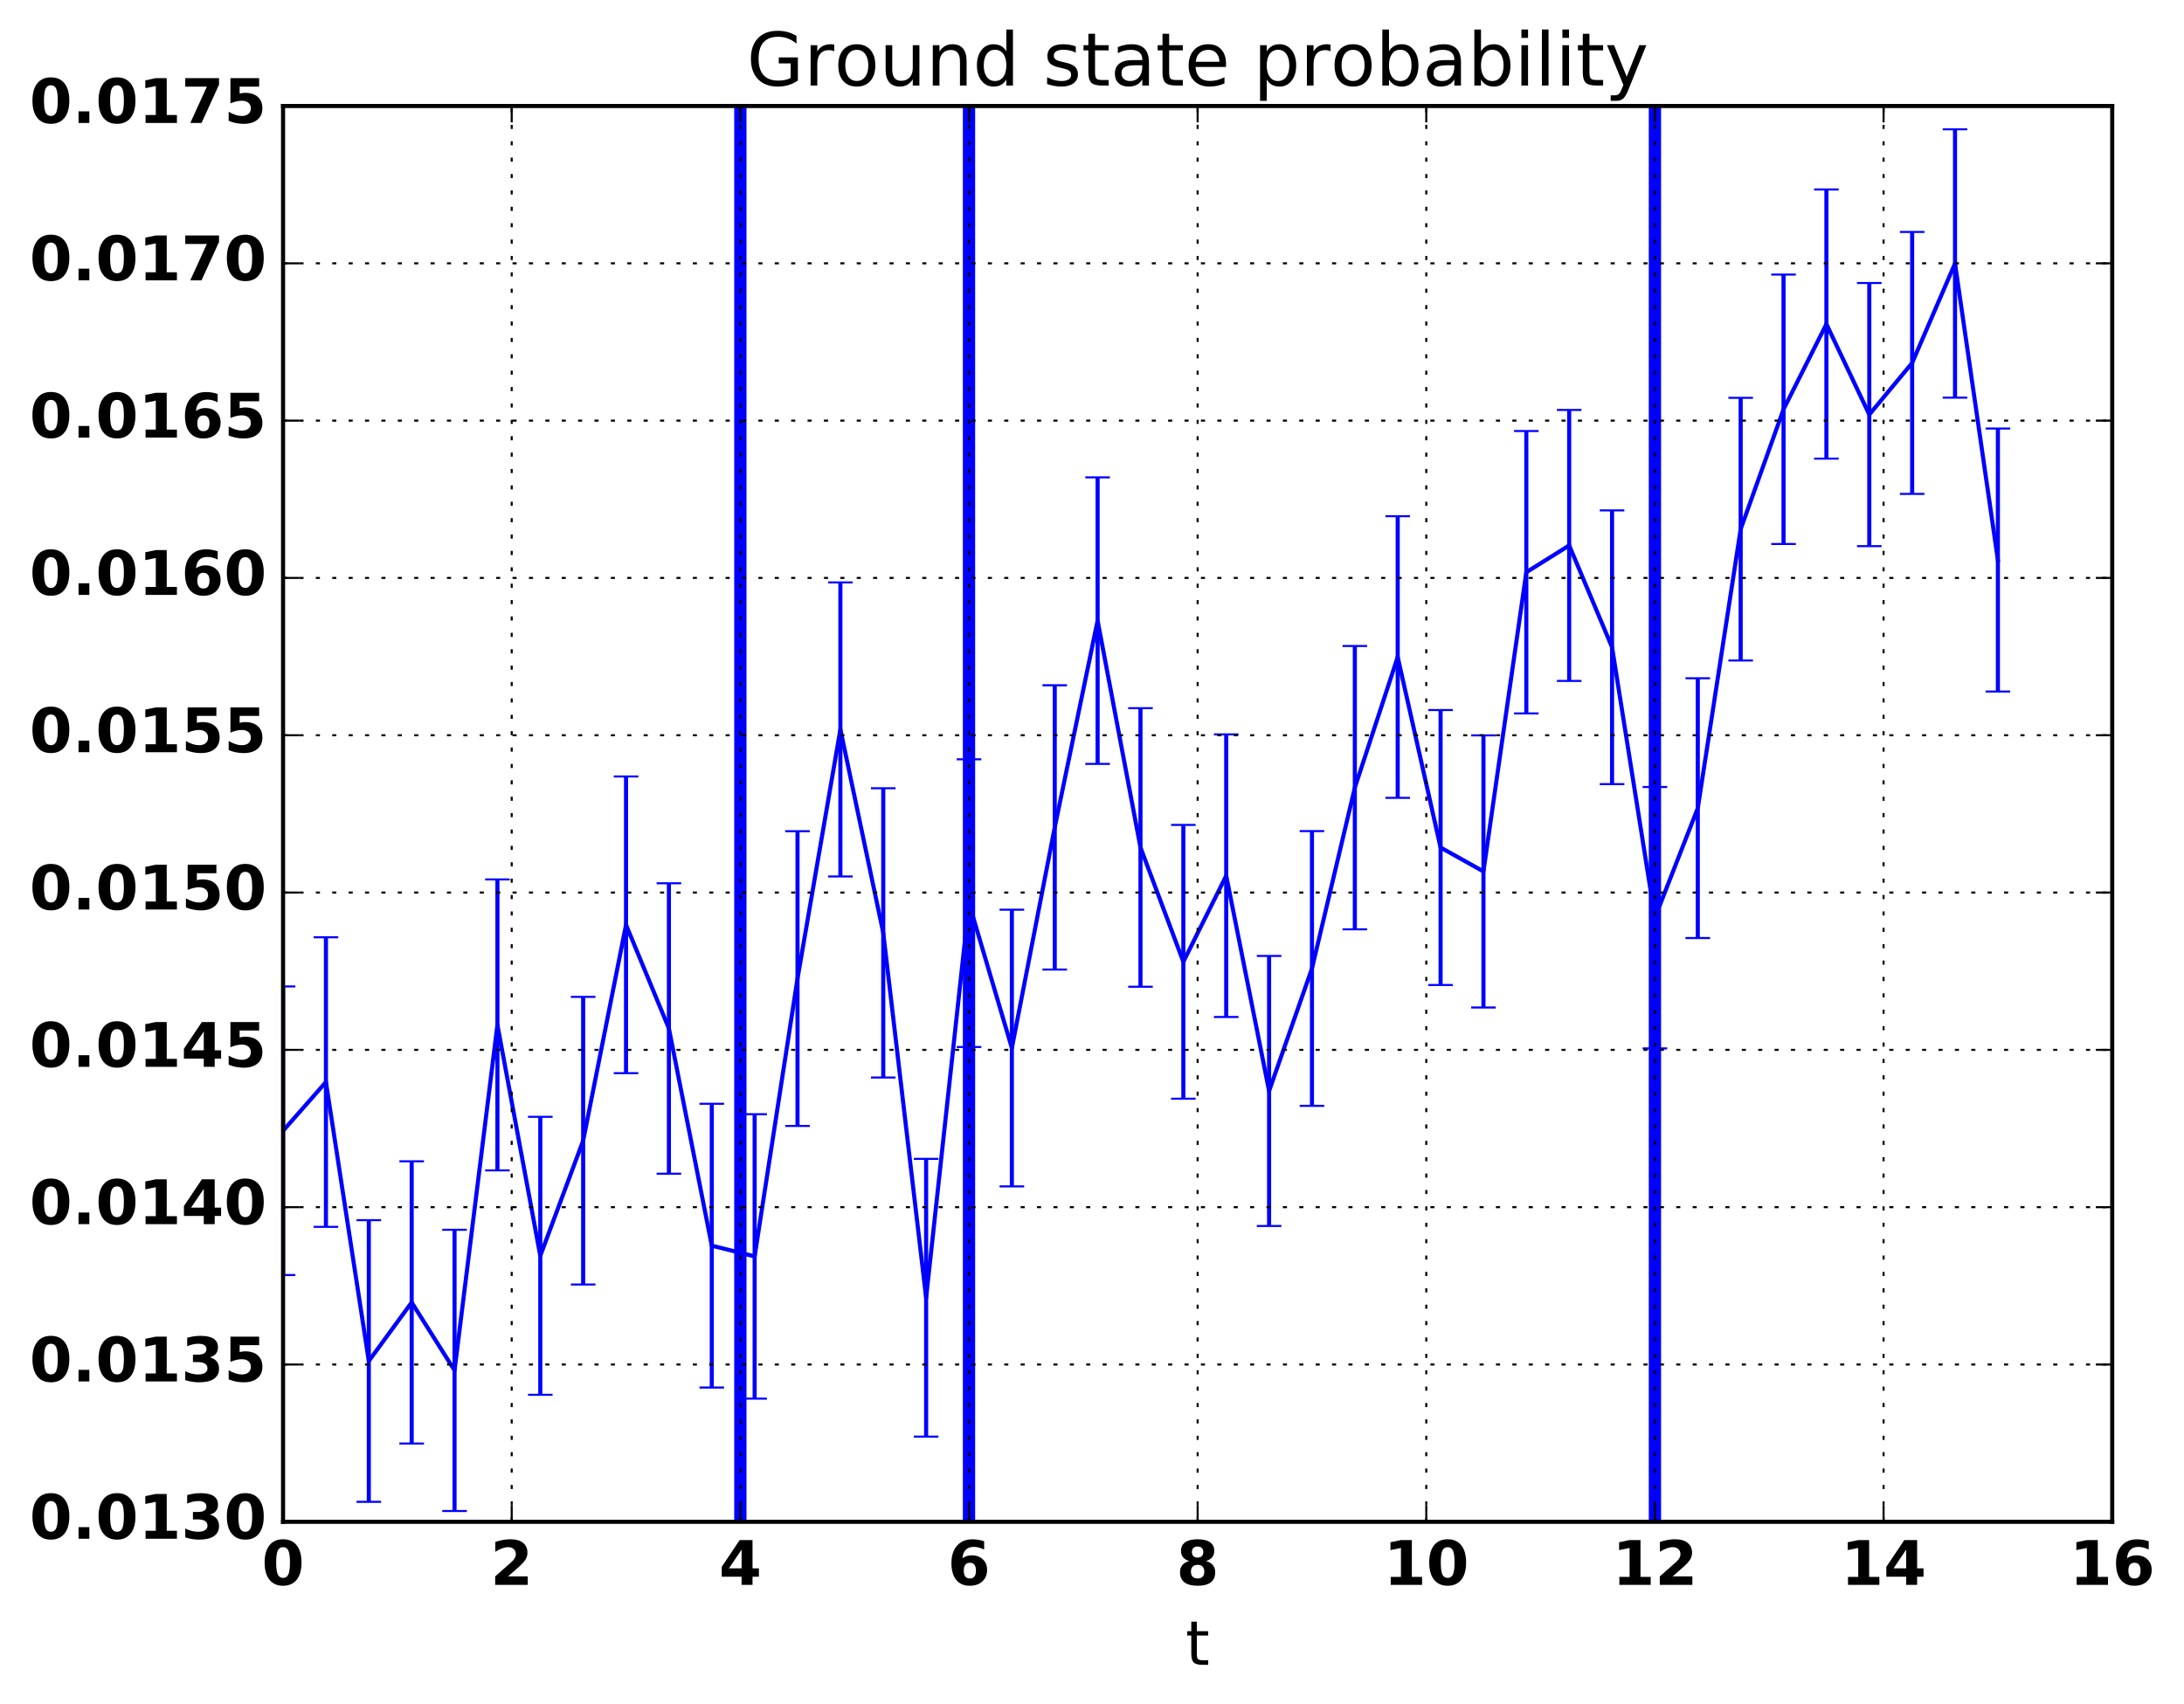 <?xml version="1.0" encoding="utf-8" standalone="no"?>
<!DOCTYPE svg PUBLIC "-//W3C//DTD SVG 1.1//EN"
  "http://www.w3.org/Graphics/SVG/1.1/DTD/svg11.dtd">
<!-- Created with matplotlib (http://matplotlib.org/) -->
<svg height="416pt" version="1.1" viewBox="0 0 533 416" width="533pt" xmlns="http://www.w3.org/2000/svg" xmlns:xlink="http://www.w3.org/1999/xlink">
 <defs>
  <style type="text/css">
*{stroke-linecap:butt;stroke-linejoin:round;stroke-miterlimit:100000;}
  </style>
 </defs>
 <g id="figure_1">
  <g id="patch_1">
   <path d="M 0 416.712 
L 533.118 416.712 
L 533.118 0 
L 0 0 
z
" style="fill:none;"/>
  </g>
  <g id="axes_1">
   <g id="patch_2">
    <path d="M 69.081 371.477 
L 515.481 371.477 
L 515.481 25.877 
L 69.081 25.877 
z
" style="fill:none;"/>
   </g>
   <g id="LineCollection_1">
    <path clip-path="url(#p0fb07e927c)" d="M 69.081 311.244 
L 69.081 240.8 
" style="fill:none;stroke:#0000ff;"/>
    <path clip-path="url(#p0fb07e927c)" d="M 79.544 299.479 
L 79.544 228.793 
" style="fill:none;stroke:#0000ff;"/>
    <path clip-path="url(#p0fb07e927c)" d="M 90.006 366.605 
L 90.006 297.849 
" style="fill:none;stroke:#0000ff;"/>
    <path clip-path="url(#p0fb07e927c)" d="M 100.469 352.373 
L 100.469 283.476 
" style="fill:none;stroke:#0000ff;"/>
    <path clip-path="url(#p0fb07e927c)" d="M 110.931 368.84 
L 110.931 300.196 
" style="fill:none;stroke:#0000ff;"/>
    <path clip-path="url(#p0fb07e927c)" d="M 121.394 285.692 
L 121.394 214.672 
" style="fill:none;stroke:#0000ff;"/>
    <path clip-path="url(#p0fb07e927c)" d="M 131.856 340.476 
L 131.856 272.624 
" style="fill:none;stroke:#0000ff;"/>
    <path clip-path="url(#p0fb07e927c)" d="M 142.319 313.555 
L 142.319 243.34 
" style="fill:none;stroke:#0000ff;"/>
    <path clip-path="url(#p0fb07e927c)" d="M 152.781 261.958 
L 152.781 189.547 
" style="fill:none;stroke:#0000ff;"/>
    <path clip-path="url(#p0fb07e927c)" d="M 163.244 286.506 
L 163.244 215.613 
" style="fill:none;stroke:#0000ff;"/>
    <path clip-path="url(#p0fb07e927c)" d="M 173.706 338.703 
L 173.706 269.43 
" style="fill:none;stroke:#0000ff;"/>
    <path clip-path="url(#p0fb07e927c)" d="M 184.169 341.412 
L 184.169 271.973 
" style="fill:none;stroke:#0000ff;"/>
    <path clip-path="url(#p0fb07e927c)" d="M 194.631 274.853 
L 194.631 202.9 
" style="fill:none;stroke:#0000ff;"/>
    <path clip-path="url(#p0fb07e927c)" d="M 205.094 213.948 
L 205.094 142.172 
" style="fill:none;stroke:#0000ff;"/>
    <path clip-path="url(#p0fb07e927c)" d="M 215.556 263.029 
L 215.556 192.409 
" style="fill:none;stroke:#0000ff;"/>
    <path clip-path="url(#p0fb07e927c)" d="M 226.019 350.685 
L 226.019 282.883 
" style="fill:none;stroke:#0000ff;"/>
    <path clip-path="url(#p0fb07e927c)" d="M 236.481 255.573 
L 236.481 185.354 
" style="fill:none;stroke:#0000ff;"/>
    <path clip-path="url(#p0fb07e927c)" d="M 246.944 289.599 
L 246.944 222.066 
" style="fill:none;stroke:#0000ff;"/>
    <path clip-path="url(#p0fb07e927c)" d="M 257.406 236.671 
L 257.406 167.276 
" style="fill:none;stroke:#0000ff;"/>
    <path clip-path="url(#p0fb07e927c)" d="M 267.869 186.47 
L 267.869 116.533 
" style="fill:none;stroke:#0000ff;"/>
    <path clip-path="url(#p0fb07e927c)" d="M 278.331 240.862 
L 278.331 172.874 
" style="fill:none;stroke:#0000ff;"/>
    <path clip-path="url(#p0fb07e927c)" d="M 288.794 268.198 
L 288.794 201.364 
" style="fill:none;stroke:#0000ff;"/>
    <path clip-path="url(#p0fb07e927c)" d="M 299.256 248.25 
L 299.256 179.271 
" style="fill:none;stroke:#0000ff;"/>
    <path clip-path="url(#p0fb07e927c)" d="M 309.719 299.274 
L 309.719 233.348 
" style="fill:none;stroke:#0000ff;"/>
    <path clip-path="url(#p0fb07e927c)" d="M 320.181 269.94 
L 320.181 202.875 
" style="fill:none;stroke:#0000ff;"/>
    <path clip-path="url(#p0fb07e927c)" d="M 330.644 226.85 
L 330.644 157.684 
" style="fill:none;stroke:#0000ff;"/>
    <path clip-path="url(#p0fb07e927c)" d="M 341.106 194.757 
L 341.106 126.014 
" style="fill:none;stroke:#0000ff;"/>
    <path clip-path="url(#p0fb07e927c)" d="M 351.569 240.441 
L 351.569 173.322 
" style="fill:none;stroke:#0000ff;"/>
    <path clip-path="url(#p0fb07e927c)" d="M 362.031 245.934 
L 362.031 179.512 
" style="fill:none;stroke:#0000ff;"/>
    <path clip-path="url(#p0fb07e927c)" d="M 372.494 174.147 
L 372.494 105.22 
" style="fill:none;stroke:#0000ff;"/>
    <path clip-path="url(#p0fb07e927c)" d="M 382.956 166.214 
L 382.956 100.066 
" style="fill:none;stroke:#0000ff;"/>
    <path clip-path="url(#p0fb07e927c)" d="M 393.419 191.412 
L 393.419 124.587 
" style="fill:none;stroke:#0000ff;"/>
    <path clip-path="url(#p0fb07e927c)" d="M 403.881 255.923 
L 403.881 192.116 
" style="fill:none;stroke:#0000ff;"/>
    <path clip-path="url(#p0fb07e927c)" d="M 414.344 228.976 
L 414.344 165.56 
" style="fill:none;stroke:#0000ff;"/>
    <path clip-path="url(#p0fb07e927c)" d="M 424.806 161.228 
L 424.806 97.114 
" style="fill:none;stroke:#0000ff;"/>
    <path clip-path="url(#p0fb07e927c)" d="M 435.269 132.793 
L 435.269 67.023 
" style="fill:none;stroke:#0000ff;"/>
    <path clip-path="url(#p0fb07e927c)" d="M 445.731 111.956 
L 445.731 46.25 
" style="fill:none;stroke:#0000ff;"/>
    <path clip-path="url(#p0fb07e927c)" d="M 456.194 133.319 
L 456.194 69.088 
" style="fill:none;stroke:#0000ff;"/>
    <path clip-path="url(#p0fb07e927c)" d="M 466.656 120.569 
L 466.656 56.615 
" style="fill:none;stroke:#0000ff;"/>
    <path clip-path="url(#p0fb07e927c)" d="M 477.119 97.075 
L 477.119 31.566 
" style="fill:none;stroke:#0000ff;"/>
    <path clip-path="url(#p0fb07e927c)" d="M 487.581 168.808 
L 487.581 104.599 
" style="fill:none;stroke:#0000ff;"/>
   </g>
   <g id="line2d_1">
    <defs>
     <path d="M 3 0 
L -3 -0 
" id="mcc6807f8b3" style="stroke:#0000ff;stroke-width:0.5;"/>
    </defs>
    <g clip-path="url(#p0fb07e927c)">
     <use style="fill:#0000ff;stroke:#0000ff;stroke-width:0.5;" x="69.081" xlink:href="#mcc6807f8b3" y="311.244"/>
     <use style="fill:#0000ff;stroke:#0000ff;stroke-width:0.5;" x="79.544" xlink:href="#mcc6807f8b3" y="299.479"/>
     <use style="fill:#0000ff;stroke:#0000ff;stroke-width:0.5;" x="90.006" xlink:href="#mcc6807f8b3" y="366.605"/>
     <use style="fill:#0000ff;stroke:#0000ff;stroke-width:0.5;" x="100.469" xlink:href="#mcc6807f8b3" y="352.373"/>
     <use style="fill:#0000ff;stroke:#0000ff;stroke-width:0.5;" x="110.931" xlink:href="#mcc6807f8b3" y="368.84"/>
     <use style="fill:#0000ff;stroke:#0000ff;stroke-width:0.5;" x="121.394" xlink:href="#mcc6807f8b3" y="285.692"/>
     <use style="fill:#0000ff;stroke:#0000ff;stroke-width:0.5;" x="131.856" xlink:href="#mcc6807f8b3" y="340.476"/>
     <use style="fill:#0000ff;stroke:#0000ff;stroke-width:0.5;" x="142.319" xlink:href="#mcc6807f8b3" y="313.555"/>
     <use style="fill:#0000ff;stroke:#0000ff;stroke-width:0.5;" x="152.781" xlink:href="#mcc6807f8b3" y="261.958"/>
     <use style="fill:#0000ff;stroke:#0000ff;stroke-width:0.5;" x="163.244" xlink:href="#mcc6807f8b3" y="286.506"/>
     <use style="fill:#0000ff;stroke:#0000ff;stroke-width:0.5;" x="173.706" xlink:href="#mcc6807f8b3" y="338.703"/>
     <use style="fill:#0000ff;stroke:#0000ff;stroke-width:0.5;" x="184.169" xlink:href="#mcc6807f8b3" y="341.412"/>
     <use style="fill:#0000ff;stroke:#0000ff;stroke-width:0.5;" x="194.631" xlink:href="#mcc6807f8b3" y="274.853"/>
     <use style="fill:#0000ff;stroke:#0000ff;stroke-width:0.5;" x="205.094" xlink:href="#mcc6807f8b3" y="213.948"/>
     <use style="fill:#0000ff;stroke:#0000ff;stroke-width:0.5;" x="215.556" xlink:href="#mcc6807f8b3" y="263.029"/>
     <use style="fill:#0000ff;stroke:#0000ff;stroke-width:0.5;" x="226.019" xlink:href="#mcc6807f8b3" y="350.685"/>
     <use style="fill:#0000ff;stroke:#0000ff;stroke-width:0.5;" x="236.481" xlink:href="#mcc6807f8b3" y="255.573"/>
     <use style="fill:#0000ff;stroke:#0000ff;stroke-width:0.5;" x="246.944" xlink:href="#mcc6807f8b3" y="289.599"/>
     <use style="fill:#0000ff;stroke:#0000ff;stroke-width:0.5;" x="257.406" xlink:href="#mcc6807f8b3" y="236.671"/>
     <use style="fill:#0000ff;stroke:#0000ff;stroke-width:0.5;" x="267.869" xlink:href="#mcc6807f8b3" y="186.47"/>
     <use style="fill:#0000ff;stroke:#0000ff;stroke-width:0.5;" x="278.331" xlink:href="#mcc6807f8b3" y="240.862"/>
     <use style="fill:#0000ff;stroke:#0000ff;stroke-width:0.5;" x="288.794" xlink:href="#mcc6807f8b3" y="268.198"/>
     <use style="fill:#0000ff;stroke:#0000ff;stroke-width:0.5;" x="299.256" xlink:href="#mcc6807f8b3" y="248.25"/>
     <use style="fill:#0000ff;stroke:#0000ff;stroke-width:0.5;" x="309.719" xlink:href="#mcc6807f8b3" y="299.274"/>
     <use style="fill:#0000ff;stroke:#0000ff;stroke-width:0.5;" x="320.181" xlink:href="#mcc6807f8b3" y="269.94"/>
     <use style="fill:#0000ff;stroke:#0000ff;stroke-width:0.5;" x="330.644" xlink:href="#mcc6807f8b3" y="226.85"/>
     <use style="fill:#0000ff;stroke:#0000ff;stroke-width:0.5;" x="341.106" xlink:href="#mcc6807f8b3" y="194.757"/>
     <use style="fill:#0000ff;stroke:#0000ff;stroke-width:0.5;" x="351.569" xlink:href="#mcc6807f8b3" y="240.441"/>
     <use style="fill:#0000ff;stroke:#0000ff;stroke-width:0.5;" x="362.031" xlink:href="#mcc6807f8b3" y="245.934"/>
     <use style="fill:#0000ff;stroke:#0000ff;stroke-width:0.5;" x="372.494" xlink:href="#mcc6807f8b3" y="174.147"/>
     <use style="fill:#0000ff;stroke:#0000ff;stroke-width:0.5;" x="382.956" xlink:href="#mcc6807f8b3" y="166.214"/>
     <use style="fill:#0000ff;stroke:#0000ff;stroke-width:0.5;" x="393.419" xlink:href="#mcc6807f8b3" y="191.412"/>
     <use style="fill:#0000ff;stroke:#0000ff;stroke-width:0.5;" x="403.881" xlink:href="#mcc6807f8b3" y="255.923"/>
     <use style="fill:#0000ff;stroke:#0000ff;stroke-width:0.5;" x="414.344" xlink:href="#mcc6807f8b3" y="228.976"/>
     <use style="fill:#0000ff;stroke:#0000ff;stroke-width:0.5;" x="424.806" xlink:href="#mcc6807f8b3" y="161.228"/>
     <use style="fill:#0000ff;stroke:#0000ff;stroke-width:0.5;" x="435.269" xlink:href="#mcc6807f8b3" y="132.793"/>
     <use style="fill:#0000ff;stroke:#0000ff;stroke-width:0.5;" x="445.731" xlink:href="#mcc6807f8b3" y="111.956"/>
     <use style="fill:#0000ff;stroke:#0000ff;stroke-width:0.5;" x="456.194" xlink:href="#mcc6807f8b3" y="133.319"/>
     <use style="fill:#0000ff;stroke:#0000ff;stroke-width:0.5;" x="466.656" xlink:href="#mcc6807f8b3" y="120.569"/>
     <use style="fill:#0000ff;stroke:#0000ff;stroke-width:0.5;" x="477.119" xlink:href="#mcc6807f8b3" y="97.075"/>
     <use style="fill:#0000ff;stroke:#0000ff;stroke-width:0.5;" x="487.581" xlink:href="#mcc6807f8b3" y="168.808"/>
    </g>
   </g>
   <g id="line2d_2">
    <g clip-path="url(#p0fb07e927c)">
     <use style="fill:#0000ff;stroke:#0000ff;stroke-width:0.5;" x="69.081" xlink:href="#mcc6807f8b3" y="240.8"/>
     <use style="fill:#0000ff;stroke:#0000ff;stroke-width:0.5;" x="79.544" xlink:href="#mcc6807f8b3" y="228.793"/>
     <use style="fill:#0000ff;stroke:#0000ff;stroke-width:0.5;" x="90.006" xlink:href="#mcc6807f8b3" y="297.849"/>
     <use style="fill:#0000ff;stroke:#0000ff;stroke-width:0.5;" x="100.469" xlink:href="#mcc6807f8b3" y="283.476"/>
     <use style="fill:#0000ff;stroke:#0000ff;stroke-width:0.5;" x="110.931" xlink:href="#mcc6807f8b3" y="300.196"/>
     <use style="fill:#0000ff;stroke:#0000ff;stroke-width:0.5;" x="121.394" xlink:href="#mcc6807f8b3" y="214.672"/>
     <use style="fill:#0000ff;stroke:#0000ff;stroke-width:0.5;" x="131.856" xlink:href="#mcc6807f8b3" y="272.624"/>
     <use style="fill:#0000ff;stroke:#0000ff;stroke-width:0.5;" x="142.319" xlink:href="#mcc6807f8b3" y="243.34"/>
     <use style="fill:#0000ff;stroke:#0000ff;stroke-width:0.5;" x="152.781" xlink:href="#mcc6807f8b3" y="189.547"/>
     <use style="fill:#0000ff;stroke:#0000ff;stroke-width:0.5;" x="163.244" xlink:href="#mcc6807f8b3" y="215.613"/>
     <use style="fill:#0000ff;stroke:#0000ff;stroke-width:0.5;" x="173.706" xlink:href="#mcc6807f8b3" y="269.43"/>
     <use style="fill:#0000ff;stroke:#0000ff;stroke-width:0.5;" x="184.169" xlink:href="#mcc6807f8b3" y="271.973"/>
     <use style="fill:#0000ff;stroke:#0000ff;stroke-width:0.5;" x="194.631" xlink:href="#mcc6807f8b3" y="202.9"/>
     <use style="fill:#0000ff;stroke:#0000ff;stroke-width:0.5;" x="205.094" xlink:href="#mcc6807f8b3" y="142.172"/>
     <use style="fill:#0000ff;stroke:#0000ff;stroke-width:0.5;" x="215.556" xlink:href="#mcc6807f8b3" y="192.409"/>
     <use style="fill:#0000ff;stroke:#0000ff;stroke-width:0.5;" x="226.019" xlink:href="#mcc6807f8b3" y="282.883"/>
     <use style="fill:#0000ff;stroke:#0000ff;stroke-width:0.5;" x="236.481" xlink:href="#mcc6807f8b3" y="185.354"/>
     <use style="fill:#0000ff;stroke:#0000ff;stroke-width:0.5;" x="246.944" xlink:href="#mcc6807f8b3" y="222.066"/>
     <use style="fill:#0000ff;stroke:#0000ff;stroke-width:0.5;" x="257.406" xlink:href="#mcc6807f8b3" y="167.276"/>
     <use style="fill:#0000ff;stroke:#0000ff;stroke-width:0.5;" x="267.869" xlink:href="#mcc6807f8b3" y="116.533"/>
     <use style="fill:#0000ff;stroke:#0000ff;stroke-width:0.5;" x="278.331" xlink:href="#mcc6807f8b3" y="172.874"/>
     <use style="fill:#0000ff;stroke:#0000ff;stroke-width:0.5;" x="288.794" xlink:href="#mcc6807f8b3" y="201.364"/>
     <use style="fill:#0000ff;stroke:#0000ff;stroke-width:0.5;" x="299.256" xlink:href="#mcc6807f8b3" y="179.271"/>
     <use style="fill:#0000ff;stroke:#0000ff;stroke-width:0.5;" x="309.719" xlink:href="#mcc6807f8b3" y="233.348"/>
     <use style="fill:#0000ff;stroke:#0000ff;stroke-width:0.5;" x="320.181" xlink:href="#mcc6807f8b3" y="202.875"/>
     <use style="fill:#0000ff;stroke:#0000ff;stroke-width:0.5;" x="330.644" xlink:href="#mcc6807f8b3" y="157.684"/>
     <use style="fill:#0000ff;stroke:#0000ff;stroke-width:0.5;" x="341.106" xlink:href="#mcc6807f8b3" y="126.014"/>
     <use style="fill:#0000ff;stroke:#0000ff;stroke-width:0.5;" x="351.569" xlink:href="#mcc6807f8b3" y="173.322"/>
     <use style="fill:#0000ff;stroke:#0000ff;stroke-width:0.5;" x="362.031" xlink:href="#mcc6807f8b3" y="179.512"/>
     <use style="fill:#0000ff;stroke:#0000ff;stroke-width:0.5;" x="372.494" xlink:href="#mcc6807f8b3" y="105.22"/>
     <use style="fill:#0000ff;stroke:#0000ff;stroke-width:0.5;" x="382.956" xlink:href="#mcc6807f8b3" y="100.066"/>
     <use style="fill:#0000ff;stroke:#0000ff;stroke-width:0.5;" x="393.419" xlink:href="#mcc6807f8b3" y="124.587"/>
     <use style="fill:#0000ff;stroke:#0000ff;stroke-width:0.5;" x="403.881" xlink:href="#mcc6807f8b3" y="192.116"/>
     <use style="fill:#0000ff;stroke:#0000ff;stroke-width:0.5;" x="414.344" xlink:href="#mcc6807f8b3" y="165.56"/>
     <use style="fill:#0000ff;stroke:#0000ff;stroke-width:0.5;" x="424.806" xlink:href="#mcc6807f8b3" y="97.114"/>
     <use style="fill:#0000ff;stroke:#0000ff;stroke-width:0.5;" x="435.269" xlink:href="#mcc6807f8b3" y="67.023"/>
     <use style="fill:#0000ff;stroke:#0000ff;stroke-width:0.5;" x="445.731" xlink:href="#mcc6807f8b3" y="46.25"/>
     <use style="fill:#0000ff;stroke:#0000ff;stroke-width:0.5;" x="456.194" xlink:href="#mcc6807f8b3" y="69.088"/>
     <use style="fill:#0000ff;stroke:#0000ff;stroke-width:0.5;" x="466.656" xlink:href="#mcc6807f8b3" y="56.615"/>
     <use style="fill:#0000ff;stroke:#0000ff;stroke-width:0.5;" x="477.119" xlink:href="#mcc6807f8b3" y="31.566"/>
     <use style="fill:#0000ff;stroke:#0000ff;stroke-width:0.5;" x="487.581" xlink:href="#mcc6807f8b3" y="104.599"/>
    </g>
   </g>
   <g id="line2d_3">
    <path clip-path="url(#p0fb07e927c)" d="M 69.081 276.022 
L 79.544 264.136 
L 90.006 332.227 
L 100.469 317.924 
L 110.931 334.518 
L 121.394 250.182 
L 131.856 306.55 
L 142.319 278.447 
L 152.781 225.753 
L 163.244 251.06 
L 173.706 304.067 
L 184.169 306.692 
L 194.631 238.877 
L 205.094 178.06 
L 215.556 227.719 
L 226.019 316.784 
L 236.481 220.464 
L 246.944 255.833 
L 257.406 201.974 
L 267.869 151.501 
L 278.331 206.868 
L 288.794 234.781 
L 299.256 213.761 
L 309.719 266.311 
L 320.181 236.407 
L 330.644 192.267 
L 341.106 160.385 
L 351.569 206.882 
L 362.031 212.723 
L 372.494 139.684 
L 382.956 133.14 
L 393.419 157.999 
L 403.881 224.019 
L 414.344 197.268 
L 424.806 129.171 
L 435.269 99.908 
L 445.731 79.103 
L 456.194 101.204 
L 466.656 88.592 
L 477.119 64.321 
L 487.581 136.704 
" style="fill:none;stroke:#0000ff;stroke-linecap:square;"/>
   </g>
   <g id="line2d_4">
    <path clip-path="url(#p0fb07e927c)" d="M 180.681 371.477 
L 180.681 25.877 
" style="fill:none;stroke:#0000ff;stroke-linecap:square;stroke-width:3.0;"/>
   </g>
   <g id="line2d_5">
    <path clip-path="url(#p0fb07e927c)" d="M 236.481 371.477 
L 236.481 25.877 
" style="fill:none;stroke:#0000ff;stroke-linecap:square;stroke-width:3.0;"/>
   </g>
   <g id="line2d_6">
    <path clip-path="url(#p0fb07e927c)" d="M 403.881 371.477 
L 403.881 25.877 
" style="fill:none;stroke:#0000ff;stroke-linecap:square;stroke-width:3.0;"/>
   </g>
   <g id="patch_3">
    <path d="M 515.481 371.477 
L 515.481 25.877 
" style="fill:none;stroke:#000000;stroke-linecap:square;stroke-linejoin:miter;"/>
   </g>
   <g id="patch_4">
    <path d="M 69.081 371.477 
L 515.481 371.477 
" style="fill:none;stroke:#000000;stroke-linecap:square;stroke-linejoin:miter;"/>
   </g>
   <g id="patch_5">
    <path d="M 69.081 25.877 
L 515.481 25.877 
" style="fill:none;stroke:#000000;stroke-linecap:square;stroke-linejoin:miter;"/>
   </g>
   <g id="patch_6">
    <path d="M 69.081 371.477 
L 69.081 25.877 
" style="fill:none;stroke:#000000;stroke-linecap:square;stroke-linejoin:miter;"/>
   </g>
   <g id="matplotlib.axis_1">
    <g id="xtick_1">
     <g id="line2d_7">
      <path clip-path="url(#p0fb07e927c)" d="M 69.081 371.477 
L 69.081 25.877 
" style="fill:none;stroke:#000000;stroke-dasharray:1,3;stroke-dashoffset:0.0;stroke-width:0.5;"/>
     </g>
     <g id="line2d_8">
      <defs>
       <path d="M 0 0 
L 0 -4 
" id="mdfc47cfd64" style="stroke:#000000;stroke-width:0.5;"/>
      </defs>
      <g>
       <use style="stroke:#000000;stroke-width:0.5;" x="69.081" xlink:href="#mdfc47cfd64" y="371.477"/>
      </g>
     </g>
     <g id="line2d_9">
      <defs>
       <path d="M 0 0 
L 0 4 
" id="m5d7b867e0c" style="stroke:#000000;stroke-width:0.5;"/>
      </defs>
      <g>
       <use style="stroke:#000000;stroke-width:0.5;" x="69.081" xlink:href="#m5d7b867e0c" y="25.877"/>
      </g>
     </g>
     <g id="text_1">
      <!-- 0 -->
      <defs>
       <path d="M 46 36.531 
Q 46 50.203 43.438 55.781 
Q 40.875 61.375 34.812 61.375 
Q 28.766 61.375 26.172 55.781 
Q 23.578 50.203 23.578 36.531 
Q 23.578 22.703 26.172 17.031 
Q 28.766 11.375 34.812 11.375 
Q 40.828 11.375 43.406 17.031 
Q 46 22.703 46 36.531 
M 64.797 36.375 
Q 64.797 18.266 56.984 8.422 
Q 49.172 -1.422 34.812 -1.422 
Q 20.406 -1.422 12.594 8.422 
Q 4.781 18.266 4.781 36.375 
Q 4.781 54.547 12.594 64.375 
Q 20.406 74.219 34.812 74.219 
Q 49.172 74.219 56.984 64.375 
Q 64.797 54.547 64.797 36.375 
" id="BitstreamVeraSans-Bold-30"/>
      </defs>
      <g transform="translate(63.863 386.875)scale(0.15 -0.15)">
       <use xlink:href="#BitstreamVeraSans-Bold-30"/>
      </g>
     </g>
    </g>
    <g id="xtick_2">
     <g id="line2d_10">
      <path clip-path="url(#p0fb07e927c)" d="M 124.881 371.477 
L 124.881 25.877 
" style="fill:none;stroke:#000000;stroke-dasharray:1,3;stroke-dashoffset:0.0;stroke-width:0.5;"/>
     </g>
     <g id="line2d_11">
      <g>
       <use style="stroke:#000000;stroke-width:0.5;" x="124.881" xlink:href="#mdfc47cfd64" y="371.477"/>
      </g>
     </g>
     <g id="line2d_12">
      <g>
       <use style="stroke:#000000;stroke-width:0.5;" x="124.881" xlink:href="#m5d7b867e0c" y="25.877"/>
      </g>
     </g>
     <g id="text_2">
      <!-- 2 -->
      <defs>
       <path d="M 28.812 13.812 
L 60.891 13.812 
L 60.891 0 
L 7.906 0 
L 7.906 13.812 
L 34.516 37.312 
Q 38.094 40.531 39.797 43.609 
Q 41.5 46.688 41.5 50 
Q 41.5 55.125 38.062 58.25 
Q 34.625 61.375 28.906 61.375 
Q 24.516 61.375 19.281 59.5 
Q 14.062 57.625 8.109 53.906 
L 8.109 69.922 
Q 14.453 72.016 20.656 73.109 
Q 26.859 74.219 32.812 74.219 
Q 45.906 74.219 53.156 68.453 
Q 60.406 62.703 60.406 52.391 
Q 60.406 46.438 57.328 41.281 
Q 54.25 36.141 44.391 27.484 
z
" id="BitstreamVeraSans-Bold-32"/>
      </defs>
      <g transform="translate(119.663 386.875)scale(0.15 -0.15)">
       <use xlink:href="#BitstreamVeraSans-Bold-32"/>
      </g>
     </g>
    </g>
    <g id="xtick_3">
     <g id="line2d_13">
      <path clip-path="url(#p0fb07e927c)" d="M 180.681 371.477 
L 180.681 25.877 
" style="fill:none;stroke:#000000;stroke-dasharray:1,3;stroke-dashoffset:0.0;stroke-width:0.5;"/>
     </g>
     <g id="line2d_14">
      <g>
       <use style="stroke:#000000;stroke-width:0.5;" x="180.681" xlink:href="#mdfc47cfd64" y="371.477"/>
      </g>
     </g>
     <g id="line2d_15">
      <g>
       <use style="stroke:#000000;stroke-width:0.5;" x="180.681" xlink:href="#m5d7b867e0c" y="25.877"/>
      </g>
     </g>
     <g id="text_3">
      <!-- 4 -->
      <defs>
       <path d="M 36.812 57.422 
L 16.219 26.906 
L 36.812 26.906 
z
M 33.688 72.906 
L 54.594 72.906 
L 54.594 26.906 
L 64.984 26.906 
L 64.984 13.281 
L 54.594 13.281 
L 54.594 0 
L 36.812 0 
L 36.812 13.281 
L 4.5 13.281 
L 4.5 29.391 
z
" id="BitstreamVeraSans-Bold-34"/>
      </defs>
      <g transform="translate(175.463 386.875)scale(0.15 -0.15)">
       <use xlink:href="#BitstreamVeraSans-Bold-34"/>
      </g>
     </g>
    </g>
    <g id="xtick_4">
     <g id="line2d_16">
      <path clip-path="url(#p0fb07e927c)" d="M 236.481 371.477 
L 236.481 25.877 
" style="fill:none;stroke:#000000;stroke-dasharray:1,3;stroke-dashoffset:0.0;stroke-width:0.5;"/>
     </g>
     <g id="line2d_17">
      <g>
       <use style="stroke:#000000;stroke-width:0.5;" x="236.481" xlink:href="#mdfc47cfd64" y="371.477"/>
      </g>
     </g>
     <g id="line2d_18">
      <g>
       <use style="stroke:#000000;stroke-width:0.5;" x="236.481" xlink:href="#m5d7b867e0c" y="25.877"/>
      </g>
     </g>
     <g id="text_4">
      <!-- 6 -->
      <defs>
       <path d="M 36.188 35.984 
Q 31.25 35.984 28.781 32.781 
Q 26.312 29.594 26.312 23.188 
Q 26.312 16.797 28.781 13.594 
Q 31.25 10.406 36.188 10.406 
Q 41.156 10.406 43.625 13.594 
Q 46.094 16.797 46.094 23.188 
Q 46.094 29.594 43.625 32.781 
Q 41.156 35.984 36.188 35.984 
M 59.422 71 
L 59.422 57.516 
Q 54.781 59.719 50.672 60.766 
Q 46.578 61.812 42.672 61.812 
Q 34.281 61.812 29.594 57.141 
Q 24.906 52.484 24.125 43.312 
Q 27.344 45.703 31.094 46.891 
Q 34.859 48.094 39.312 48.094 
Q 50.484 48.094 57.344 41.547 
Q 64.203 35.016 64.203 24.422 
Q 64.203 12.703 56.531 5.641 
Q 48.875 -1.422 35.984 -1.422 
Q 21.781 -1.422 13.984 8.172 
Q 6.203 17.781 6.203 35.406 
Q 6.203 53.469 15.312 63.797 
Q 24.422 74.125 40.281 74.125 
Q 45.312 74.125 50.047 73.344 
Q 54.781 72.562 59.422 71 
" id="BitstreamVeraSans-Bold-36"/>
      </defs>
      <g transform="translate(231.263 386.875)scale(0.15 -0.15)">
       <use xlink:href="#BitstreamVeraSans-Bold-36"/>
      </g>
     </g>
    </g>
    <g id="xtick_5">
     <g id="line2d_19">
      <path clip-path="url(#p0fb07e927c)" d="M 292.281 371.477 
L 292.281 25.877 
" style="fill:none;stroke:#000000;stroke-dasharray:1,3;stroke-dashoffset:0.0;stroke-width:0.5;"/>
     </g>
     <g id="line2d_20">
      <g>
       <use style="stroke:#000000;stroke-width:0.5;" x="292.281" xlink:href="#mdfc47cfd64" y="371.477"/>
      </g>
     </g>
     <g id="line2d_21">
      <g>
       <use style="stroke:#000000;stroke-width:0.5;" x="292.281" xlink:href="#m5d7b867e0c" y="25.877"/>
      </g>
     </g>
     <g id="text_5">
      <!-- 8 -->
      <defs>
       <path d="M 34.812 32.625 
Q 29.547 32.625 26.703 29.734 
Q 23.875 26.859 23.875 21.484 
Q 23.875 16.109 26.703 13.25 
Q 29.547 10.406 34.812 10.406 
Q 40.047 10.406 42.828 13.25 
Q 45.609 16.109 45.609 21.484 
Q 45.609 26.906 42.828 29.766 
Q 40.047 32.625 34.812 32.625 
M 21.094 38.812 
Q 14.453 40.828 11.078 44.969 
Q 7.719 49.125 7.719 55.328 
Q 7.719 64.547 14.594 69.375 
Q 21.484 74.219 34.812 74.219 
Q 48.047 74.219 54.922 69.406 
Q 61.812 64.594 61.812 55.328 
Q 61.812 49.125 58.422 44.969 
Q 55.031 40.828 48.391 38.812 
Q 55.812 36.766 59.594 32.156 
Q 63.375 27.547 63.375 20.516 
Q 63.375 9.672 56.172 4.125 
Q 48.969 -1.422 34.812 -1.422 
Q 20.609 -1.422 13.359 4.125 
Q 6.109 9.672 6.109 20.516 
Q 6.109 27.547 9.891 32.156 
Q 13.672 36.766 21.094 38.812 
M 25.484 53.422 
Q 25.484 49.078 27.906 46.734 
Q 30.328 44.391 34.812 44.391 
Q 39.203 44.391 41.594 46.734 
Q 44 49.078 44 53.422 
Q 44 57.766 41.594 60.078 
Q 39.203 62.406 34.812 62.406 
Q 30.328 62.406 27.906 60.062 
Q 25.484 57.719 25.484 53.422 
" id="BitstreamVeraSans-Bold-38"/>
      </defs>
      <g transform="translate(287.063 386.875)scale(0.15 -0.15)">
       <use xlink:href="#BitstreamVeraSans-Bold-38"/>
      </g>
     </g>
    </g>
    <g id="xtick_6">
     <g id="line2d_22">
      <path clip-path="url(#p0fb07e927c)" d="M 348.081 371.477 
L 348.081 25.877 
" style="fill:none;stroke:#000000;stroke-dasharray:1,3;stroke-dashoffset:0.0;stroke-width:0.5;"/>
     </g>
     <g id="line2d_23">
      <g>
       <use style="stroke:#000000;stroke-width:0.5;" x="348.081" xlink:href="#mdfc47cfd64" y="371.477"/>
      </g>
     </g>
     <g id="line2d_24">
      <g>
       <use style="stroke:#000000;stroke-width:0.5;" x="348.081" xlink:href="#m5d7b867e0c" y="25.877"/>
      </g>
     </g>
     <g id="text_6">
      <!-- 10 -->
      <defs>
       <path d="M 11.719 12.984 
L 28.328 12.984 
L 28.328 60.109 
L 11.281 56.594 
L 11.281 69.391 
L 28.219 72.906 
L 46.094 72.906 
L 46.094 12.984 
L 62.703 12.984 
L 62.703 0 
L 11.719 0 
z
" id="BitstreamVeraSans-Bold-31"/>
      </defs>
      <g transform="translate(337.645 386.875)scale(0.15 -0.15)">
       <use xlink:href="#BitstreamVeraSans-Bold-31"/>
       <use x="69.58" xlink:href="#BitstreamVeraSans-Bold-30"/>
      </g>
     </g>
    </g>
    <g id="xtick_7">
     <g id="line2d_25">
      <path clip-path="url(#p0fb07e927c)" d="M 403.881 371.477 
L 403.881 25.877 
" style="fill:none;stroke:#000000;stroke-dasharray:1,3;stroke-dashoffset:0.0;stroke-width:0.5;"/>
     </g>
     <g id="line2d_26">
      <g>
       <use style="stroke:#000000;stroke-width:0.5;" x="403.881" xlink:href="#mdfc47cfd64" y="371.477"/>
      </g>
     </g>
     <g id="line2d_27">
      <g>
       <use style="stroke:#000000;stroke-width:0.5;" x="403.881" xlink:href="#m5d7b867e0c" y="25.877"/>
      </g>
     </g>
     <g id="text_7">
      <!-- 12 -->
      <g transform="translate(393.445 386.875)scale(0.15 -0.15)">
       <use xlink:href="#BitstreamVeraSans-Bold-31"/>
       <use x="69.58" xlink:href="#BitstreamVeraSans-Bold-32"/>
      </g>
     </g>
    </g>
    <g id="xtick_8">
     <g id="line2d_28">
      <path clip-path="url(#p0fb07e927c)" d="M 459.681 371.477 
L 459.681 25.877 
" style="fill:none;stroke:#000000;stroke-dasharray:1,3;stroke-dashoffset:0.0;stroke-width:0.5;"/>
     </g>
     <g id="line2d_29">
      <g>
       <use style="stroke:#000000;stroke-width:0.5;" x="459.681" xlink:href="#mdfc47cfd64" y="371.477"/>
      </g>
     </g>
     <g id="line2d_30">
      <g>
       <use style="stroke:#000000;stroke-width:0.5;" x="459.681" xlink:href="#m5d7b867e0c" y="25.877"/>
      </g>
     </g>
     <g id="text_8">
      <!-- 14 -->
      <g transform="translate(449.245 386.875)scale(0.15 -0.15)">
       <use xlink:href="#BitstreamVeraSans-Bold-31"/>
       <use x="69.58" xlink:href="#BitstreamVeraSans-Bold-34"/>
      </g>
     </g>
    </g>
    <g id="xtick_9">
     <g id="line2d_31">
      <path clip-path="url(#p0fb07e927c)" d="M 515.481 371.477 
L 515.481 25.877 
" style="fill:none;stroke:#000000;stroke-dasharray:1,3;stroke-dashoffset:0.0;stroke-width:0.5;"/>
     </g>
     <g id="line2d_32">
      <g>
       <use style="stroke:#000000;stroke-width:0.5;" x="515.481" xlink:href="#mdfc47cfd64" y="371.477"/>
      </g>
     </g>
     <g id="line2d_33">
      <g>
       <use style="stroke:#000000;stroke-width:0.5;" x="515.481" xlink:href="#m5d7b867e0c" y="25.877"/>
      </g>
     </g>
     <g id="text_9">
      <!-- 16 -->
      <g transform="translate(505.045 386.875)scale(0.15 -0.15)">
       <use xlink:href="#BitstreamVeraSans-Bold-31"/>
       <use x="69.58" xlink:href="#BitstreamVeraSans-Bold-36"/>
      </g>
     </g>
    </g>
    <g id="text_10">
     <!-- t -->
     <defs>
      <path d="M 18.312 70.219 
L 18.312 54.688 
L 36.812 54.688 
L 36.812 47.703 
L 18.312 47.703 
L 18.312 18.016 
Q 18.312 11.328 20.141 9.422 
Q 21.969 7.516 27.594 7.516 
L 36.812 7.516 
L 36.812 0 
L 27.594 0 
Q 17.188 0 13.234 3.875 
Q 9.281 7.766 9.281 18.016 
L 9.281 47.703 
L 2.688 47.703 
L 2.688 54.688 
L 9.281 54.688 
L 9.281 70.219 
z
" id="BitstreamVeraSans-Roman-74"/>
     </defs>
     <g transform="translate(289.341 406.392)scale(0.15 -0.15)">
      <use xlink:href="#BitstreamVeraSans-Roman-74"/>
     </g>
    </g>
   </g>
   <g id="matplotlib.axis_2">
    <g id="ytick_1">
     <g id="line2d_34">
      <path clip-path="url(#p0fb07e927c)" d="M 69.081 371.477 
L 515.481 371.477 
" style="fill:none;stroke:#000000;stroke-dasharray:1,3;stroke-dashoffset:0.0;stroke-width:0.5;"/>
     </g>
     <g id="line2d_35">
      <defs>
       <path d="M 0 0 
L 4 0 
" id="m67a32324c2" style="stroke:#000000;stroke-width:0.5;"/>
      </defs>
      <g>
       <use style="stroke:#000000;stroke-width:0.5;" x="69.081" xlink:href="#m67a32324c2" y="371.477"/>
      </g>
     </g>
     <g id="line2d_36">
      <defs>
       <path d="M 0 0 
L -4 0 
" id="mf4dbb0df18" style="stroke:#000000;stroke-width:0.5;"/>
      </defs>
      <g>
       <use style="stroke:#000000;stroke-width:0.5;" x="515.481" xlink:href="#mf4dbb0df18" y="371.477"/>
      </g>
     </g>
     <g id="text_11">
      <!-- 0.0130 -->
      <defs>
       <path d="M 10.203 18.891 
L 27.781 18.891 
L 27.781 0 
L 10.203 0 
z
" id="BitstreamVeraSans-Bold-2e"/>
       <path d="M 46.578 39.312 
Q 53.953 37.406 57.781 32.688 
Q 61.625 27.984 61.625 20.703 
Q 61.625 9.859 53.312 4.219 
Q 45.016 -1.422 29.109 -1.422 
Q 23.484 -1.422 17.844 -0.516 
Q 12.203 0.391 6.688 2.203 
L 6.688 16.703 
Q 11.969 14.062 17.156 12.719 
Q 22.359 11.375 27.391 11.375 
Q 34.859 11.375 38.844 13.953 
Q 42.828 16.547 42.828 21.391 
Q 42.828 26.375 38.75 28.938 
Q 34.672 31.5 26.703 31.5 
L 19.188 31.5 
L 19.188 43.609 
L 27.094 43.609 
Q 34.188 43.609 37.641 45.828 
Q 41.109 48.047 41.109 52.594 
Q 41.109 56.781 37.734 59.078 
Q 34.375 61.375 28.219 61.375 
Q 23.688 61.375 19.047 60.344 
Q 14.406 59.328 9.812 57.328 
L 9.812 71.094 
Q 15.375 72.656 20.844 73.438 
Q 26.312 74.219 31.594 74.219 
Q 45.797 74.219 52.844 69.547 
Q 59.906 64.891 59.906 55.516 
Q 59.906 49.125 56.531 45.047 
Q 53.172 40.969 46.578 39.312 
" id="BitstreamVeraSans-Bold-33"/>
      </defs>
      <g transform="translate(7.2 375.616)scale(0.15 -0.15)">
       <use xlink:href="#BitstreamVeraSans-Bold-30"/>
       <use x="69.58" xlink:href="#BitstreamVeraSans-Bold-2e"/>
       <use x="107.568" xlink:href="#BitstreamVeraSans-Bold-30"/>
       <use x="177.148" xlink:href="#BitstreamVeraSans-Bold-31"/>
       <use x="246.729" xlink:href="#BitstreamVeraSans-Bold-33"/>
       <use x="316.309" xlink:href="#BitstreamVeraSans-Bold-30"/>
      </g>
     </g>
    </g>
    <g id="ytick_2">
     <g id="line2d_37">
      <path clip-path="url(#p0fb07e927c)" d="M 69.081 333.077 
L 515.481 333.077 
" style="fill:none;stroke:#000000;stroke-dasharray:1,3;stroke-dashoffset:0.0;stroke-width:0.5;"/>
     </g>
     <g id="line2d_38">
      <g>
       <use style="stroke:#000000;stroke-width:0.5;" x="69.081" xlink:href="#m67a32324c2" y="333.077"/>
      </g>
     </g>
     <g id="line2d_39">
      <g>
       <use style="stroke:#000000;stroke-width:0.5;" x="515.481" xlink:href="#mf4dbb0df18" y="333.077"/>
      </g>
     </g>
     <g id="text_12">
      <!-- 0.0135 -->
      <defs>
       <path d="M 10.594 72.906 
L 57.328 72.906 
L 57.328 59.078 
L 25.594 59.078 
L 25.594 47.797 
Q 27.734 48.391 29.906 48.703 
Q 32.078 49.031 34.422 49.031 
Q 47.75 49.031 55.172 42.359 
Q 62.594 35.688 62.594 23.781 
Q 62.594 11.969 54.516 5.266 
Q 46.438 -1.422 32.078 -1.422 
Q 25.875 -1.422 19.797 -0.219 
Q 13.719 0.984 7.719 3.422 
L 7.719 18.219 
Q 13.672 14.797 19.016 13.078 
Q 24.359 11.375 29.109 11.375 
Q 35.938 11.375 39.859 14.719 
Q 43.797 18.062 43.797 23.781 
Q 43.797 29.547 39.859 32.859 
Q 35.938 36.188 29.109 36.188 
Q 25.047 36.188 20.453 35.125 
Q 15.875 34.078 10.594 31.891 
z
" id="BitstreamVeraSans-Bold-35"/>
      </defs>
      <g transform="translate(7.2 337.216)scale(0.15 -0.15)">
       <use xlink:href="#BitstreamVeraSans-Bold-30"/>
       <use x="69.58" xlink:href="#BitstreamVeraSans-Bold-2e"/>
       <use x="107.568" xlink:href="#BitstreamVeraSans-Bold-30"/>
       <use x="177.148" xlink:href="#BitstreamVeraSans-Bold-31"/>
       <use x="246.729" xlink:href="#BitstreamVeraSans-Bold-33"/>
       <use x="316.309" xlink:href="#BitstreamVeraSans-Bold-35"/>
      </g>
     </g>
    </g>
    <g id="ytick_3">
     <g id="line2d_40">
      <path clip-path="url(#p0fb07e927c)" d="M 69.081 294.677 
L 515.481 294.677 
" style="fill:none;stroke:#000000;stroke-dasharray:1,3;stroke-dashoffset:0.0;stroke-width:0.5;"/>
     </g>
     <g id="line2d_41">
      <g>
       <use style="stroke:#000000;stroke-width:0.5;" x="69.081" xlink:href="#m67a32324c2" y="294.677"/>
      </g>
     </g>
     <g id="line2d_42">
      <g>
       <use style="stroke:#000000;stroke-width:0.5;" x="515.481" xlink:href="#mf4dbb0df18" y="294.677"/>
      </g>
     </g>
     <g id="text_13">
      <!-- 0.0140 -->
      <g transform="translate(7.2 298.816)scale(0.15 -0.15)">
       <use xlink:href="#BitstreamVeraSans-Bold-30"/>
       <use x="69.58" xlink:href="#BitstreamVeraSans-Bold-2e"/>
       <use x="107.568" xlink:href="#BitstreamVeraSans-Bold-30"/>
       <use x="177.148" xlink:href="#BitstreamVeraSans-Bold-31"/>
       <use x="246.729" xlink:href="#BitstreamVeraSans-Bold-34"/>
       <use x="316.309" xlink:href="#BitstreamVeraSans-Bold-30"/>
      </g>
     </g>
    </g>
    <g id="ytick_4">
     <g id="line2d_43">
      <path clip-path="url(#p0fb07e927c)" d="M 69.081 256.277 
L 515.481 256.277 
" style="fill:none;stroke:#000000;stroke-dasharray:1,3;stroke-dashoffset:0.0;stroke-width:0.5;"/>
     </g>
     <g id="line2d_44">
      <g>
       <use style="stroke:#000000;stroke-width:0.5;" x="69.081" xlink:href="#m67a32324c2" y="256.277"/>
      </g>
     </g>
     <g id="line2d_45">
      <g>
       <use style="stroke:#000000;stroke-width:0.5;" x="515.481" xlink:href="#mf4dbb0df18" y="256.277"/>
      </g>
     </g>
     <g id="text_14">
      <!-- 0.0145 -->
      <g transform="translate(7.2 260.416)scale(0.15 -0.15)">
       <use xlink:href="#BitstreamVeraSans-Bold-30"/>
       <use x="69.58" xlink:href="#BitstreamVeraSans-Bold-2e"/>
       <use x="107.568" xlink:href="#BitstreamVeraSans-Bold-30"/>
       <use x="177.148" xlink:href="#BitstreamVeraSans-Bold-31"/>
       <use x="246.729" xlink:href="#BitstreamVeraSans-Bold-34"/>
       <use x="316.309" xlink:href="#BitstreamVeraSans-Bold-35"/>
      </g>
     </g>
    </g>
    <g id="ytick_5">
     <g id="line2d_46">
      <path clip-path="url(#p0fb07e927c)" d="M 69.081 217.877 
L 515.481 217.877 
" style="fill:none;stroke:#000000;stroke-dasharray:1,3;stroke-dashoffset:0.0;stroke-width:0.5;"/>
     </g>
     <g id="line2d_47">
      <g>
       <use style="stroke:#000000;stroke-width:0.5;" x="69.081" xlink:href="#m67a32324c2" y="217.877"/>
      </g>
     </g>
     <g id="line2d_48">
      <g>
       <use style="stroke:#000000;stroke-width:0.5;" x="515.481" xlink:href="#mf4dbb0df18" y="217.877"/>
      </g>
     </g>
     <g id="text_15">
      <!-- 0.0150 -->
      <g transform="translate(7.2 222.016)scale(0.15 -0.15)">
       <use xlink:href="#BitstreamVeraSans-Bold-30"/>
       <use x="69.58" xlink:href="#BitstreamVeraSans-Bold-2e"/>
       <use x="107.568" xlink:href="#BitstreamVeraSans-Bold-30"/>
       <use x="177.148" xlink:href="#BitstreamVeraSans-Bold-31"/>
       <use x="246.729" xlink:href="#BitstreamVeraSans-Bold-35"/>
       <use x="316.309" xlink:href="#BitstreamVeraSans-Bold-30"/>
      </g>
     </g>
    </g>
    <g id="ytick_6">
     <g id="line2d_49">
      <path clip-path="url(#p0fb07e927c)" d="M 69.081 179.477 
L 515.481 179.477 
" style="fill:none;stroke:#000000;stroke-dasharray:1,3;stroke-dashoffset:0.0;stroke-width:0.5;"/>
     </g>
     <g id="line2d_50">
      <g>
       <use style="stroke:#000000;stroke-width:0.5;" x="69.081" xlink:href="#m67a32324c2" y="179.477"/>
      </g>
     </g>
     <g id="line2d_51">
      <g>
       <use style="stroke:#000000;stroke-width:0.5;" x="515.481" xlink:href="#mf4dbb0df18" y="179.477"/>
      </g>
     </g>
     <g id="text_16">
      <!-- 0.0155 -->
      <g transform="translate(7.2 183.616)scale(0.15 -0.15)">
       <use xlink:href="#BitstreamVeraSans-Bold-30"/>
       <use x="69.58" xlink:href="#BitstreamVeraSans-Bold-2e"/>
       <use x="107.568" xlink:href="#BitstreamVeraSans-Bold-30"/>
       <use x="177.148" xlink:href="#BitstreamVeraSans-Bold-31"/>
       <use x="246.729" xlink:href="#BitstreamVeraSans-Bold-35"/>
       <use x="316.309" xlink:href="#BitstreamVeraSans-Bold-35"/>
      </g>
     </g>
    </g>
    <g id="ytick_7">
     <g id="line2d_52">
      <path clip-path="url(#p0fb07e927c)" d="M 69.081 141.077 
L 515.481 141.077 
" style="fill:none;stroke:#000000;stroke-dasharray:1,3;stroke-dashoffset:0.0;stroke-width:0.5;"/>
     </g>
     <g id="line2d_53">
      <g>
       <use style="stroke:#000000;stroke-width:0.5;" x="69.081" xlink:href="#m67a32324c2" y="141.077"/>
      </g>
     </g>
     <g id="line2d_54">
      <g>
       <use style="stroke:#000000;stroke-width:0.5;" x="515.481" xlink:href="#mf4dbb0df18" y="141.077"/>
      </g>
     </g>
     <g id="text_17">
      <!-- 0.0160 -->
      <g transform="translate(7.2 145.216)scale(0.15 -0.15)">
       <use xlink:href="#BitstreamVeraSans-Bold-30"/>
       <use x="69.58" xlink:href="#BitstreamVeraSans-Bold-2e"/>
       <use x="107.568" xlink:href="#BitstreamVeraSans-Bold-30"/>
       <use x="177.148" xlink:href="#BitstreamVeraSans-Bold-31"/>
       <use x="246.729" xlink:href="#BitstreamVeraSans-Bold-36"/>
       <use x="316.309" xlink:href="#BitstreamVeraSans-Bold-30"/>
      </g>
     </g>
    </g>
    <g id="ytick_8">
     <g id="line2d_55">
      <path clip-path="url(#p0fb07e927c)" d="M 69.081 102.677 
L 515.481 102.677 
" style="fill:none;stroke:#000000;stroke-dasharray:1,3;stroke-dashoffset:0.0;stroke-width:0.5;"/>
     </g>
     <g id="line2d_56">
      <g>
       <use style="stroke:#000000;stroke-width:0.5;" x="69.081" xlink:href="#m67a32324c2" y="102.677"/>
      </g>
     </g>
     <g id="line2d_57">
      <g>
       <use style="stroke:#000000;stroke-width:0.5;" x="515.481" xlink:href="#mf4dbb0df18" y="102.677"/>
      </g>
     </g>
     <g id="text_18">
      <!-- 0.0165 -->
      <g transform="translate(7.2 106.816)scale(0.15 -0.15)">
       <use xlink:href="#BitstreamVeraSans-Bold-30"/>
       <use x="69.58" xlink:href="#BitstreamVeraSans-Bold-2e"/>
       <use x="107.568" xlink:href="#BitstreamVeraSans-Bold-30"/>
       <use x="177.148" xlink:href="#BitstreamVeraSans-Bold-31"/>
       <use x="246.729" xlink:href="#BitstreamVeraSans-Bold-36"/>
       <use x="316.309" xlink:href="#BitstreamVeraSans-Bold-35"/>
      </g>
     </g>
    </g>
    <g id="ytick_9">
     <g id="line2d_58">
      <path clip-path="url(#p0fb07e927c)" d="M 69.081 64.277 
L 515.481 64.277 
" style="fill:none;stroke:#000000;stroke-dasharray:1,3;stroke-dashoffset:0.0;stroke-width:0.5;"/>
     </g>
     <g id="line2d_59">
      <g>
       <use style="stroke:#000000;stroke-width:0.5;" x="69.081" xlink:href="#m67a32324c2" y="64.277"/>
      </g>
     </g>
     <g id="line2d_60">
      <g>
       <use style="stroke:#000000;stroke-width:0.5;" x="515.481" xlink:href="#mf4dbb0df18" y="64.277"/>
      </g>
     </g>
     <g id="text_19">
      <!-- 0.0170 -->
      <defs>
       <path d="M 6.688 72.906 
L 61.625 72.906 
L 61.625 62.312 
L 33.203 0 
L 14.891 0 
L 41.797 59.078 
L 6.688 59.078 
z
" id="BitstreamVeraSans-Bold-37"/>
      </defs>
      <g transform="translate(7.2 68.416)scale(0.15 -0.15)">
       <use xlink:href="#BitstreamVeraSans-Bold-30"/>
       <use x="69.58" xlink:href="#BitstreamVeraSans-Bold-2e"/>
       <use x="107.568" xlink:href="#BitstreamVeraSans-Bold-30"/>
       <use x="177.148" xlink:href="#BitstreamVeraSans-Bold-31"/>
       <use x="246.729" xlink:href="#BitstreamVeraSans-Bold-37"/>
       <use x="316.309" xlink:href="#BitstreamVeraSans-Bold-30"/>
      </g>
     </g>
    </g>
    <g id="ytick_10">
     <g id="line2d_61">
      <path clip-path="url(#p0fb07e927c)" d="M 69.081 25.877 
L 515.481 25.877 
" style="fill:none;stroke:#000000;stroke-dasharray:1,3;stroke-dashoffset:0.0;stroke-width:0.5;"/>
     </g>
     <g id="line2d_62">
      <g>
       <use style="stroke:#000000;stroke-width:0.5;" x="69.081" xlink:href="#m67a32324c2" y="25.877"/>
      </g>
     </g>
     <g id="line2d_63">
      <g>
       <use style="stroke:#000000;stroke-width:0.5;" x="515.481" xlink:href="#mf4dbb0df18" y="25.877"/>
      </g>
     </g>
     <g id="text_20">
      <!-- 0.0175 -->
      <g transform="translate(7.2 30.016)scale(0.15 -0.15)">
       <use xlink:href="#BitstreamVeraSans-Bold-30"/>
       <use x="69.58" xlink:href="#BitstreamVeraSans-Bold-2e"/>
       <use x="107.568" xlink:href="#BitstreamVeraSans-Bold-30"/>
       <use x="177.148" xlink:href="#BitstreamVeraSans-Bold-31"/>
       <use x="246.729" xlink:href="#BitstreamVeraSans-Bold-37"/>
       <use x="316.309" xlink:href="#BitstreamVeraSans-Bold-35"/>
      </g>
     </g>
    </g>
   </g>
   <g id="text_21">
    <!-- Ground state probability -->
    <defs>
     <path d="M 59.516 10.406 
L 59.516 29.984 
L 43.406 29.984 
L 43.406 38.094 
L 69.281 38.094 
L 69.281 6.781 
Q 63.578 2.734 56.688 0.656 
Q 49.812 -1.422 42 -1.422 
Q 24.906 -1.422 15.25 8.562 
Q 5.609 18.562 5.609 36.375 
Q 5.609 54.25 15.25 64.234 
Q 24.906 74.219 42 74.219 
Q 49.125 74.219 55.547 72.453 
Q 61.969 70.703 67.391 67.281 
L 67.391 56.781 
Q 61.922 61.422 55.766 63.766 
Q 49.609 66.109 42.828 66.109 
Q 29.438 66.109 22.719 58.641 
Q 16.016 51.172 16.016 36.375 
Q 16.016 21.625 22.719 14.156 
Q 29.438 6.688 42.828 6.688 
Q 48.047 6.688 52.141 7.594 
Q 56.25 8.5 59.516 10.406 
" id="BitstreamVeraSans-Roman-47"/>
     <path d="M 56.203 29.594 
L 56.203 25.203 
L 14.891 25.203 
Q 15.484 15.922 20.484 11.062 
Q 25.484 6.203 34.422 6.203 
Q 39.594 6.203 44.453 7.469 
Q 49.312 8.734 54.109 11.281 
L 54.109 2.781 
Q 49.266 0.734 44.188 -0.344 
Q 39.109 -1.422 33.891 -1.422 
Q 20.797 -1.422 13.156 6.188 
Q 5.516 13.812 5.516 26.812 
Q 5.516 40.234 12.766 48.109 
Q 20.016 56 32.328 56 
Q 43.359 56 49.781 48.891 
Q 56.203 41.797 56.203 29.594 
M 47.219 32.234 
Q 47.125 39.594 43.094 43.984 
Q 39.062 48.391 32.422 48.391 
Q 24.906 48.391 20.391 44.141 
Q 15.875 39.891 15.188 32.172 
z
" id="BitstreamVeraSans-Roman-65"/>
     <path d="M 8.5 21.578 
L 8.5 54.688 
L 17.484 54.688 
L 17.484 21.922 
Q 17.484 14.156 20.5 10.266 
Q 23.531 6.391 29.594 6.391 
Q 36.859 6.391 41.078 11.031 
Q 45.312 15.672 45.312 23.688 
L 45.312 54.688 
L 54.297 54.688 
L 54.297 0 
L 45.312 0 
L 45.312 8.406 
Q 42.047 3.422 37.719 1 
Q 33.406 -1.422 27.688 -1.422 
Q 18.266 -1.422 13.375 4.438 
Q 8.5 10.297 8.5 21.578 
" id="BitstreamVeraSans-Roman-75"/>
     <path id="BitstreamVeraSans-Roman-20"/>
     <path d="M 9.422 75.984 
L 18.406 75.984 
L 18.406 0 
L 9.422 0 
z
" id="BitstreamVeraSans-Roman-6c"/>
     <path d="M 18.109 8.203 
L 18.109 -20.797 
L 9.078 -20.797 
L 9.078 54.688 
L 18.109 54.688 
L 18.109 46.391 
Q 20.953 51.266 25.266 53.625 
Q 29.594 56 35.594 56 
Q 45.562 56 51.781 48.094 
Q 58.016 40.188 58.016 27.297 
Q 58.016 14.406 51.781 6.484 
Q 45.562 -1.422 35.594 -1.422 
Q 29.594 -1.422 25.266 0.953 
Q 20.953 3.328 18.109 8.203 
M 48.688 27.297 
Q 48.688 37.203 44.609 42.844 
Q 40.531 48.484 33.406 48.484 
Q 26.266 48.484 22.188 42.844 
Q 18.109 37.203 18.109 27.297 
Q 18.109 17.391 22.188 11.75 
Q 26.266 6.109 33.406 6.109 
Q 40.531 6.109 44.609 11.75 
Q 48.688 17.391 48.688 27.297 
" id="BitstreamVeraSans-Roman-70"/>
     <path d="M 34.281 27.484 
Q 23.391 27.484 19.188 25 
Q 14.984 22.516 14.984 16.5 
Q 14.984 11.719 18.141 8.906 
Q 21.297 6.109 26.703 6.109 
Q 34.188 6.109 38.703 11.406 
Q 43.219 16.703 43.219 25.484 
L 43.219 27.484 
z
M 52.203 31.203 
L 52.203 0 
L 43.219 0 
L 43.219 8.297 
Q 40.141 3.328 35.547 0.953 
Q 30.953 -1.422 24.312 -1.422 
Q 15.922 -1.422 10.953 3.297 
Q 6 8.016 6 15.922 
Q 6 25.141 12.172 29.828 
Q 18.359 34.516 30.609 34.516 
L 43.219 34.516 
L 43.219 35.406 
Q 43.219 41.609 39.141 45 
Q 35.062 48.391 27.688 48.391 
Q 23 48.391 18.547 47.266 
Q 14.109 46.141 10.016 43.891 
L 10.016 52.203 
Q 14.938 54.109 19.578 55.047 
Q 24.219 56 28.609 56 
Q 40.484 56 46.344 49.844 
Q 52.203 43.703 52.203 31.203 
" id="BitstreamVeraSans-Roman-61"/>
     <path d="M 30.609 48.391 
Q 23.391 48.391 19.188 42.75 
Q 14.984 37.109 14.984 27.297 
Q 14.984 17.484 19.156 11.844 
Q 23.344 6.203 30.609 6.203 
Q 37.797 6.203 41.984 11.859 
Q 46.188 17.531 46.188 27.297 
Q 46.188 37.016 41.984 42.703 
Q 37.797 48.391 30.609 48.391 
M 30.609 56 
Q 42.328 56 49.016 48.375 
Q 55.719 40.766 55.719 27.297 
Q 55.719 13.875 49.016 6.219 
Q 42.328 -1.422 30.609 -1.422 
Q 18.844 -1.422 12.172 6.219 
Q 5.516 13.875 5.516 27.297 
Q 5.516 40.766 12.172 48.375 
Q 18.844 56 30.609 56 
" id="BitstreamVeraSans-Roman-6f"/>
     <path d="M 9.422 54.688 
L 18.406 54.688 
L 18.406 0 
L 9.422 0 
z
M 9.422 75.984 
L 18.406 75.984 
L 18.406 64.594 
L 9.422 64.594 
z
" id="BitstreamVeraSans-Roman-69"/>
     <path d="M 54.891 33.016 
L 54.891 0 
L 45.906 0 
L 45.906 32.719 
Q 45.906 40.484 42.875 44.328 
Q 39.844 48.188 33.797 48.188 
Q 26.516 48.188 22.312 43.547 
Q 18.109 38.922 18.109 30.906 
L 18.109 0 
L 9.078 0 
L 9.078 54.688 
L 18.109 54.688 
L 18.109 46.188 
Q 21.344 51.125 25.703 53.562 
Q 30.078 56 35.797 56 
Q 45.219 56 50.047 50.172 
Q 54.891 44.344 54.891 33.016 
" id="BitstreamVeraSans-Roman-6e"/>
     <path d="M 32.172 -5.078 
Q 28.375 -14.844 24.75 -17.812 
Q 21.141 -20.797 15.094 -20.797 
L 7.906 -20.797 
L 7.906 -13.281 
L 13.188 -13.281 
Q 16.891 -13.281 18.938 -11.516 
Q 21 -9.766 23.484 -3.219 
L 25.094 0.875 
L 2.984 54.688 
L 12.5 54.688 
L 29.594 11.922 
L 46.688 54.688 
L 56.203 54.688 
z
" id="BitstreamVeraSans-Roman-79"/>
     <path d="M 41.109 46.297 
Q 39.594 47.172 37.812 47.578 
Q 36.031 48 33.891 48 
Q 26.266 48 22.188 43.047 
Q 18.109 38.094 18.109 28.812 
L 18.109 0 
L 9.078 0 
L 9.078 54.688 
L 18.109 54.688 
L 18.109 46.188 
Q 20.953 51.172 25.484 53.578 
Q 30.031 56 36.531 56 
Q 37.453 56 38.578 55.875 
Q 39.703 55.766 41.062 55.516 
z
" id="BitstreamVeraSans-Roman-72"/>
     <path d="M 45.406 46.391 
L 45.406 75.984 
L 54.391 75.984 
L 54.391 0 
L 45.406 0 
L 45.406 8.203 
Q 42.578 3.328 38.25 0.953 
Q 33.938 -1.422 27.875 -1.422 
Q 17.969 -1.422 11.734 6.484 
Q 5.516 14.406 5.516 27.297 
Q 5.516 40.188 11.734 48.094 
Q 17.969 56 27.875 56 
Q 33.938 56 38.25 53.625 
Q 42.578 51.266 45.406 46.391 
M 14.797 27.297 
Q 14.797 17.391 18.875 11.75 
Q 22.953 6.109 30.078 6.109 
Q 37.203 6.109 41.297 11.75 
Q 45.406 17.391 45.406 27.297 
Q 45.406 37.203 41.297 42.844 
Q 37.203 48.484 30.078 48.484 
Q 22.953 48.484 18.875 42.844 
Q 14.797 37.203 14.797 27.297 
" id="BitstreamVeraSans-Roman-64"/>
     <path d="M 48.688 27.297 
Q 48.688 37.203 44.609 42.844 
Q 40.531 48.484 33.406 48.484 
Q 26.266 48.484 22.188 42.844 
Q 18.109 37.203 18.109 27.297 
Q 18.109 17.391 22.188 11.75 
Q 26.266 6.109 33.406 6.109 
Q 40.531 6.109 44.609 11.75 
Q 48.688 17.391 48.688 27.297 
M 18.109 46.391 
Q 20.953 51.266 25.266 53.625 
Q 29.594 56 35.594 56 
Q 45.562 56 51.781 48.094 
Q 58.016 40.188 58.016 27.297 
Q 58.016 14.406 51.781 6.484 
Q 45.562 -1.422 35.594 -1.422 
Q 29.594 -1.422 25.266 0.953 
Q 20.953 3.328 18.109 8.203 
L 18.109 0 
L 9.078 0 
L 9.078 75.984 
L 18.109 75.984 
z
" id="BitstreamVeraSans-Roman-62"/>
     <path d="M 44.281 53.078 
L 44.281 44.578 
Q 40.484 46.531 36.375 47.5 
Q 32.281 48.484 27.875 48.484 
Q 21.188 48.484 17.844 46.438 
Q 14.5 44.391 14.5 40.281 
Q 14.5 37.156 16.891 35.375 
Q 19.281 33.594 26.516 31.984 
L 29.594 31.297 
Q 39.156 29.25 43.188 25.516 
Q 47.219 21.781 47.219 15.094 
Q 47.219 7.469 41.188 3.016 
Q 35.156 -1.422 24.609 -1.422 
Q 20.219 -1.422 15.453 -0.562 
Q 10.688 0.297 5.422 2 
L 5.422 11.281 
Q 10.406 8.688 15.234 7.391 
Q 20.062 6.109 24.812 6.109 
Q 31.156 6.109 34.562 8.281 
Q 37.984 10.453 37.984 14.406 
Q 37.984 18.062 35.516 20.016 
Q 33.062 21.969 24.703 23.781 
L 21.578 24.516 
Q 13.234 26.266 9.516 29.906 
Q 5.812 33.547 5.812 39.891 
Q 5.812 47.609 11.281 51.797 
Q 16.75 56 26.812 56 
Q 31.781 56 36.172 55.266 
Q 40.578 54.547 44.281 53.078 
" id="BitstreamVeraSans-Roman-73"/>
    </defs>
    <g transform="translate(182.248 20.877)scale(0.18 -0.18)">
     <use xlink:href="#BitstreamVeraSans-Roman-47"/>
     <use x="77.49" xlink:href="#BitstreamVeraSans-Roman-72"/>
     <use x="118.572" xlink:href="#BitstreamVeraSans-Roman-6f"/>
     <use x="179.754" xlink:href="#BitstreamVeraSans-Roman-75"/>
     <use x="243.133" xlink:href="#BitstreamVeraSans-Roman-6e"/>
     <use x="306.512" xlink:href="#BitstreamVeraSans-Roman-64"/>
     <use x="369.988" xlink:href="#BitstreamVeraSans-Roman-20"/>
     <use x="401.775" xlink:href="#BitstreamVeraSans-Roman-73"/>
     <use x="453.875" xlink:href="#BitstreamVeraSans-Roman-74"/>
     <use x="493.084" xlink:href="#BitstreamVeraSans-Roman-61"/>
     <use x="554.363" xlink:href="#BitstreamVeraSans-Roman-74"/>
     <use x="593.572" xlink:href="#BitstreamVeraSans-Roman-65"/>
     <use x="655.096" xlink:href="#BitstreamVeraSans-Roman-20"/>
     <use x="686.883" xlink:href="#BitstreamVeraSans-Roman-70"/>
     <use x="750.359" xlink:href="#BitstreamVeraSans-Roman-72"/>
     <use x="791.441" xlink:href="#BitstreamVeraSans-Roman-6f"/>
     <use x="852.623" xlink:href="#BitstreamVeraSans-Roman-62"/>
     <use x="916.1" xlink:href="#BitstreamVeraSans-Roman-61"/>
     <use x="977.379" xlink:href="#BitstreamVeraSans-Roman-62"/>
     <use x="1040.855" xlink:href="#BitstreamVeraSans-Roman-69"/>
     <use x="1068.639" xlink:href="#BitstreamVeraSans-Roman-6c"/>
     <use x="1096.422" xlink:href="#BitstreamVeraSans-Roman-69"/>
     <use x="1124.205" xlink:href="#BitstreamVeraSans-Roman-74"/>
     <use x="1163.414" xlink:href="#BitstreamVeraSans-Roman-79"/>
    </g>
   </g>
  </g>
 </g>
 <defs>
  <clipPath id="p0fb07e927c">
   <rect height="345.6" width="446.4" x="69.081" y="25.877"/>
  </clipPath>
 </defs>
</svg>
